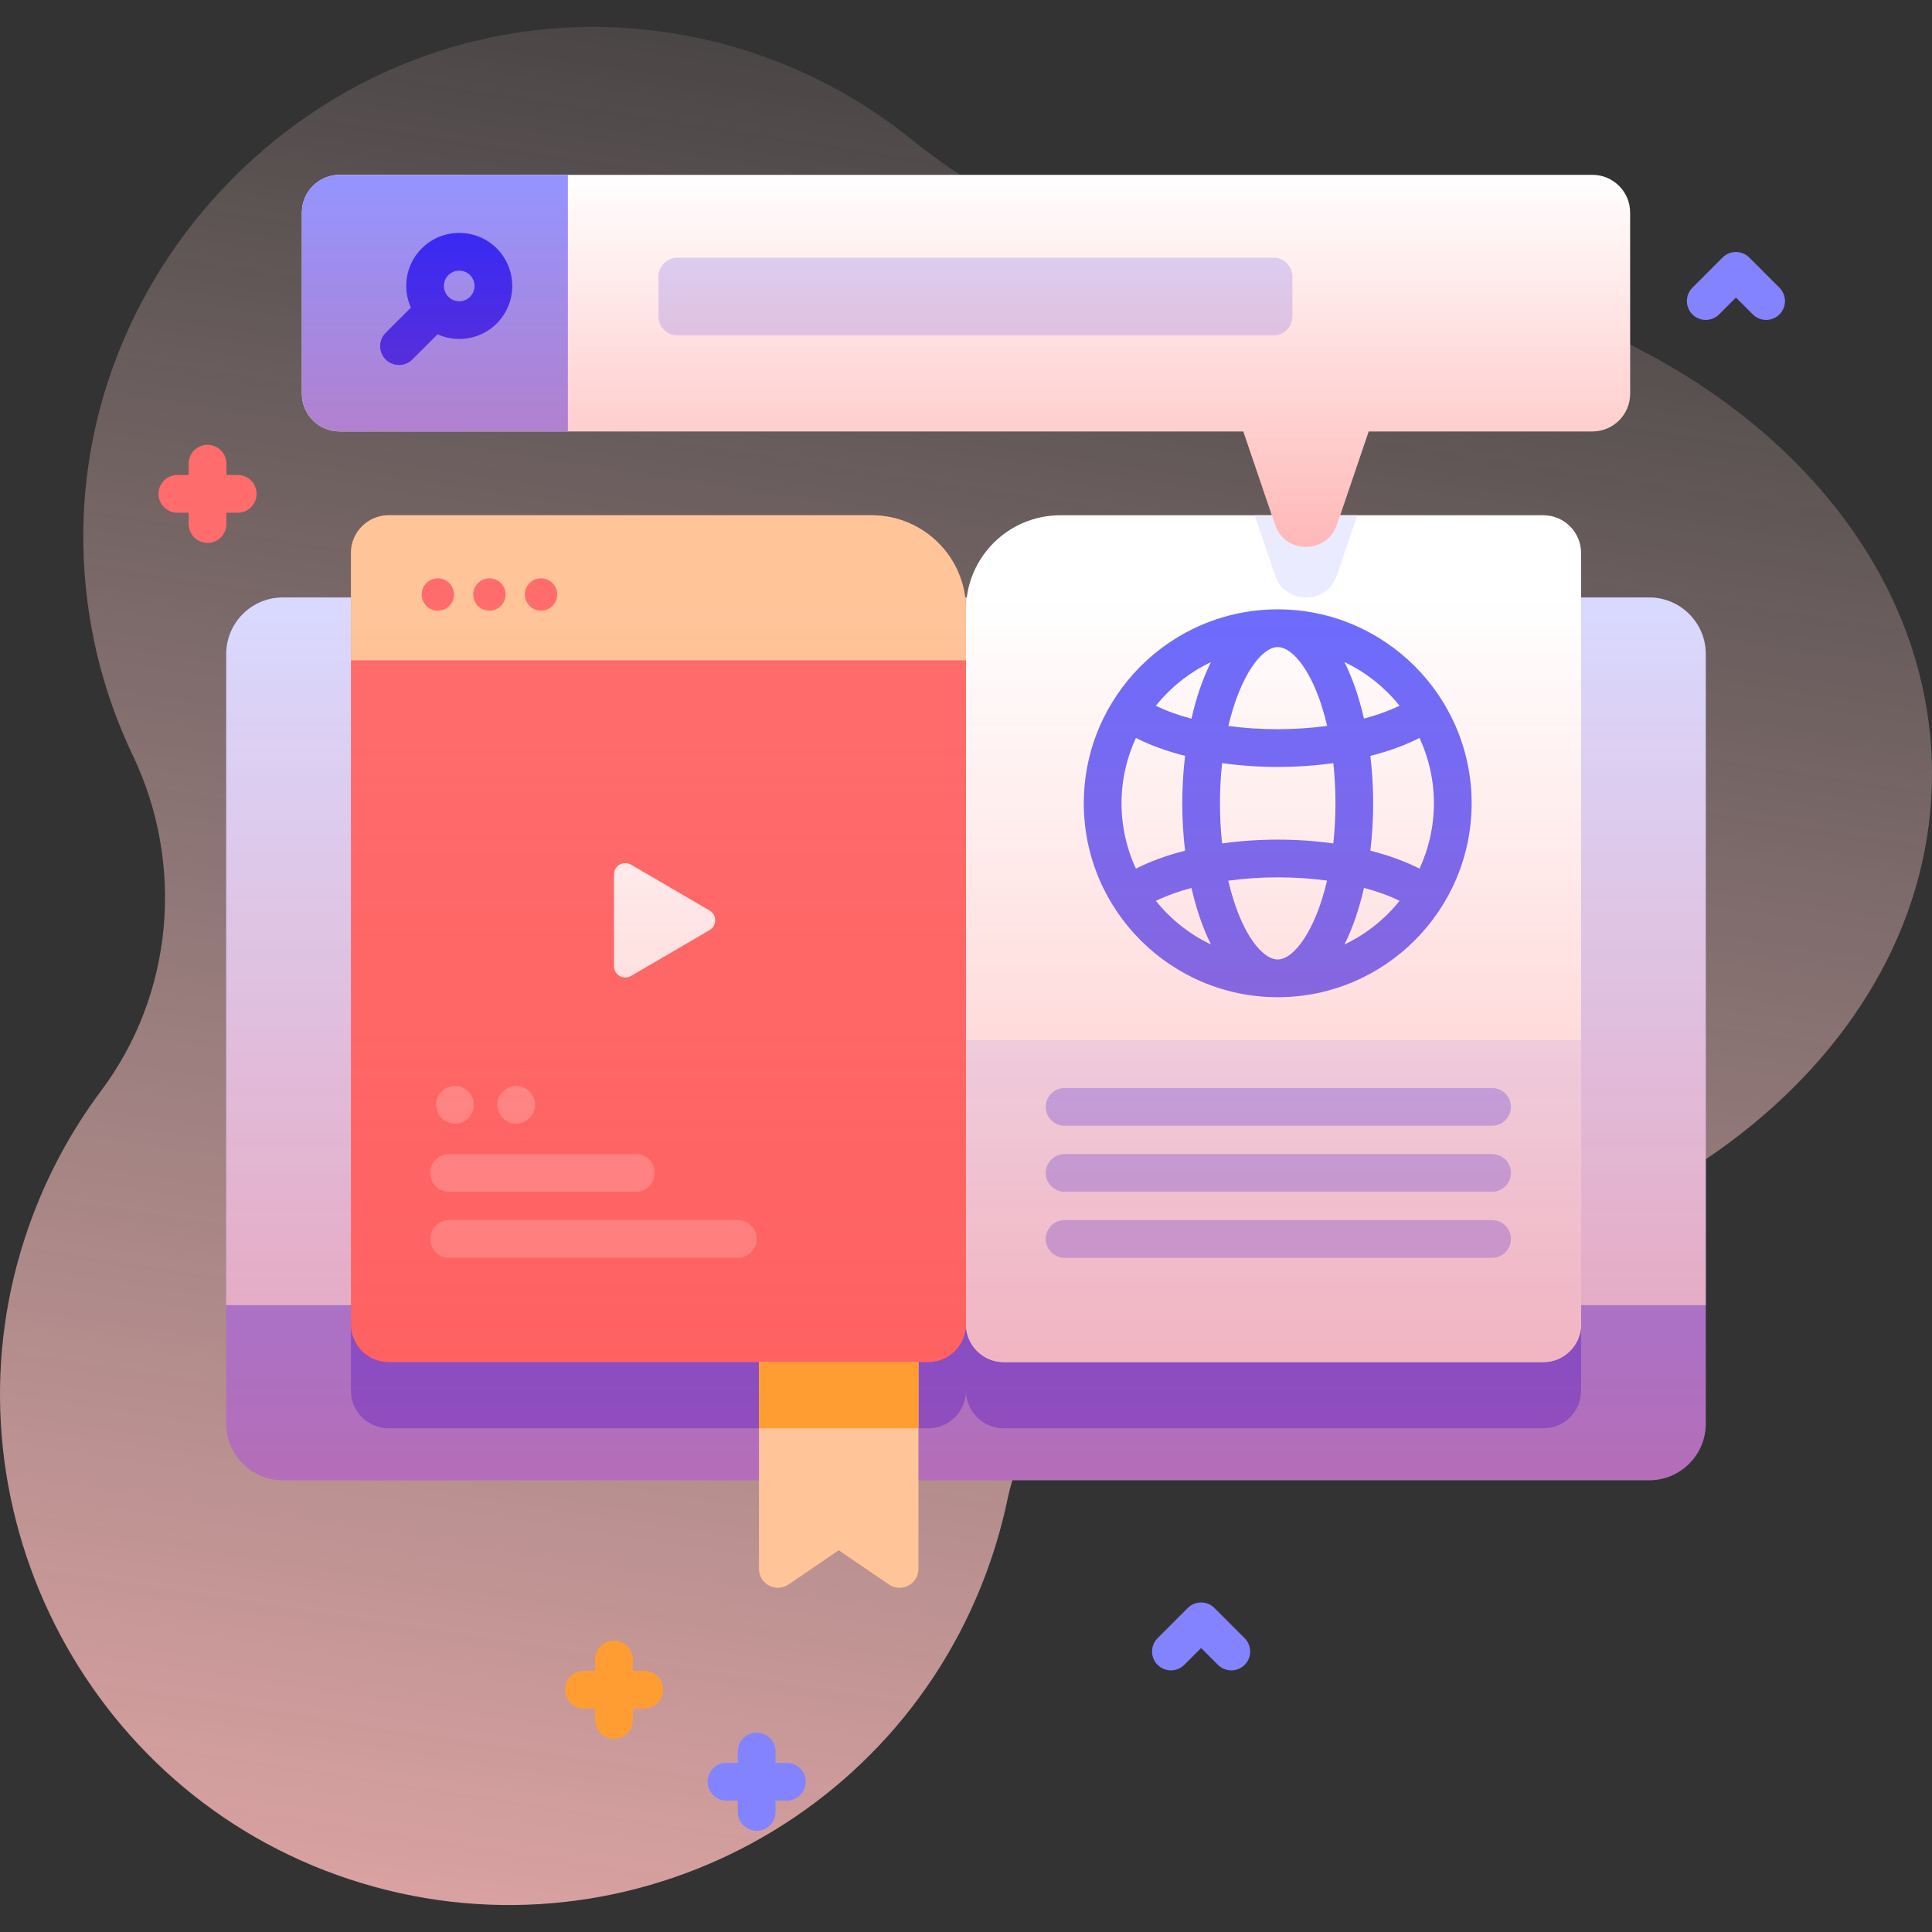 <svg id="Capa_1" enable-background="new 0 0 512 512" height="512" viewBox="0 0 512 512" width="512" xmlns="http://www.w3.org/2000/svg" xmlns:xlink="http://www.w3.org/1999/xlink"><rect x="0" y="0" width="512" height="512" fill="#333333" stroke="none"/><linearGradient id="SVGID_1_" gradientTransform="matrix(1 0 0 -1 -561.6 -3394.99)" gradientUnits="userSpaceOnUse" x1="863.508" x2="755.497" y1="-3340.015" y2="-4045.088"><stop offset="0" stop-color="#ffd9d9" stop-opacity="0"/><stop offset=".998" stop-color="#ffb3b3"/></linearGradient><linearGradient id="lg1"><stop offset="0" stop-color="#ff4d4d" stop-opacity=".4"/><stop offset="1" stop-color="#ff4d4d" stop-opacity="0"/></linearGradient><linearGradient id="SVGID_2_" gradientUnits="userSpaceOnUse" x1="256" x2="256" xlink:href="#lg1" y1="392.278" y2="158.338"/><linearGradient id="SVGID_3_" gradientUnits="userSpaceOnUse" x1="256" x2="256" xlink:href="#lg1" y1="144.94" y2="46.333"/><g><g><path d="m338.919 70.183c-1.369 0-2.734.012-4.096.037-33.932.616-66.631-11.72-93.007-33.075-23.389-18.936-53.236-30.21-85.724-29.998-74.135.484-135.234 63.074-134.007 137.2.33 19.96 4.996 38.864 13.096 55.813 13.801 28.879 10.825 63.235-8.352 88.861-7.92 10.584-14.402 22.515-19.061 35.605-24.826 69.757 11.848 147.296 81.551 172.272 70.982 25.434 148.823-12.162 173.19-83.256 1.805-5.266 3.265-10.567 4.393-15.878 7.162-33.729 36.586-57.876 71.067-57.732.317.001.634.002.951.002 95.59 0 173.08-60.408 173.08-134.925s-77.492-134.926-173.081-134.926z" fill="url(#SVGID_1_)"/><g><g><g><g><path d="m452.039 173.338v203.94c0 8.284-6.716 15-15 15h-362.08c-8.284 0-15-6.716-15-15v-203.94c0-8.284 6.716-15 15-15h362.08c8.284 0 15 6.715 15 15z" fill="#8383ff"/><path d="m418.999 158.338v210.18c0 5.523-4.477 10-10 10h-143c-2.76 0-5.26-1.12-7.07-2.93s-2.93-4.31-2.93-7.07c0 5.52-4.48 10-10 10h-143c-5.523 0-10-4.477-10-10v-210.18z" fill="#4d4dff"/><g><path d="m452.041 345.884h-392.086v-172.548c0-8.284 6.716-15 15-15h362.086c8.284 0 15 6.716 15 15z" fill="#d9d9ff"/></g></g><g><path d="m255.999 161.548v189.42c0 5.52-4.48 10-10 10h-143c-5.52 0-10-4.48-10-10v-204.42c0-5.52 4.48-10 10-10h128c13.81 0 25 11.19 25 25z" fill="#ff6c6c"/><path d="m255.999 175v-13.452c0-13.81-11.19-25-25-25h-128c-5.52 0-10 4.48-10 10v28.452z" fill="#ffc599"/><path d="m418.999 146.55v204.42c0 5.52-4.48 10-10 10h-143c-5.52 0-10-4.48-10-10v-189.42c0-13.81 11.19-25 25-25h128c5.52 0 10 4.48 10 10z" fill="#fff"/><path d="m255.999 275.667v75.301c0 5.523 4.477 10 10 10h142.999c5.523 0 10-4.477 10-10v-75.301z" fill="#ebebff"/></g></g><path d="m162.712 231.735v24.317c0 2.316 2.513 3.758 4.513 2.591l20.825-12.159c1.983-1.158 1.983-4.024 0-5.182l-20.825-12.159c-2.001-1.167-4.513.276-4.513 2.592z" fill="#fff"/><g fill="#ff6c6c"><circle cx="116.035" cy="157.552" r="4.286"/><circle cx="129.707" cy="157.552" r="4.286"/><circle cx="143.38" cy="157.552" r="4.286"/></g><g><g><g><path d="m168.527 315.835h-49.52c-2.762 0-5-2.239-5-5s2.238-5 5-5h49.52c2.762 0 5 2.239 5 5s-2.238 5-5 5z" fill="#ff9494"/></g><g><path d="m195.527 333.338h-76.52c-2.762 0-5-2.239-5-5s2.238-5 5-5h76.52c2.762 0 5 2.239 5 5s-2.238 5-5 5z" fill="#ff9494"/></g></g><g fill="#ff9494"><circle cx="120.554" cy="292.784" r="5"/><circle cx="136.804" cy="292.784" r="5"/></g></g><g><path d="m338.608 161.487c-28.338 0-51.393 23.054-51.393 51.392s23.055 51.392 51.393 51.392 51.392-23.054 51.392-51.392-23.054-51.392-51.392-51.392zm41.392 51.392c0 6.182-1.372 12.046-3.812 17.319-3.759-1.921-8.177-3.519-13.032-4.757.495-4.144.752-8.374.752-12.563 0-4.187-.256-8.416-.751-12.559 4.854-1.237 9.27-2.836 13.032-4.76 2.439 5.275 3.811 11.139 3.811 17.32zm-41.392 41.392c-3.17 0-6.915-4.059-9.774-10.592-1.343-3.068-2.457-6.534-3.326-10.288 4.192-.573 8.611-.88 13.101-.88 4.514 0 8.916.295 13.078.855-3.08 13.16-8.756 20.905-13.079 20.905zm0-31.76c-5.065 0-10.024.352-14.742 1.011-.369-3.432-.559-7-.559-10.643 0-3.759.205-7.311.567-10.642 4.722.661 9.681 1.01 14.734 1.01 5.063 0 10.021-.351 14.741-1.011.369 3.432.559 7 .559 10.643 0 3.759-.205 7.311-.567 10.642-4.721-.66-9.68-1.01-14.733-1.01zm-41.392-9.632c0-6.182 1.372-12.046 3.812-17.319 3.759 1.921 8.177 3.519 13.032 4.757-.495 4.144-.752 8.374-.752 12.563 0 4.187.256 8.415.751 12.557-4.854 1.238-9.267 2.839-13.03 4.764-2.441-5.274-3.812-11.139-3.813-17.322zm41.392-41.392c3.17 0 6.914 4.059 9.773 10.592 1.343 3.068 2.457 6.534 3.326 10.287-4.193.574-8.612.881-13.099.881-4.514 0-8.917-.295-13.078-.855 3.08-13.159 8.756-20.905 13.078-20.905zm32.288 15.536c-2.739 1.329-5.919 2.482-9.432 3.417-1.253-5.51-2.982-10.622-5.169-14.974 5.704 2.707 10.69 6.682 14.601 11.557zm-49.976-11.557c-2.19 4.359-3.921 9.481-5.175 15-3.502-.934-6.683-2.087-9.434-3.433 3.913-4.879 8.901-8.858 14.609-11.567zm-14.6 63.27c2.739-1.33 5.919-2.483 9.431-3.417 1.253 5.51 2.982 10.622 5.169 14.974-5.703-2.708-10.688-6.682-14.6-11.557zm49.976 11.557c2.19-4.359 3.921-9.481 5.174-15 3.502.934 6.683 2.087 9.434 3.433-3.912 4.879-8.901 8.858-14.608 11.567z" fill="#6c6cff"/></g><g><path d="m400.407 328.338c0 2.76-2.24 5-5 5h-113.28c-2.76 0-5-2.24-5-5s2.24-5 5-5h113.28c2.76 0 5 2.24 5 5z" fill="#b3b3ff"/></g><g><path d="m400.407 310.835c0 2.76-2.24 5-5 5h-113.28c-2.76 0-5-2.24-5-5s2.24-5 5-5h113.28c2.76 0 5 2.24 5 5z" fill="#b3b3ff"/></g><g><path d="m400.407 293.332c0 2.76-2.24 5-5 5h-113.28c-2.76 0-5-2.24-5-5s2.24-5 5-5h113.28c2.76 0 5 2.24 5 5z" fill="#b3b3ff"/></g><path d="m452.039 173.338v203.94c0 8.284-6.716 15-15 15h-362.08c-8.284 0-15-6.716-15-15v-203.94c0-8.284 6.716-15 15-15h362.08c8.284 0 15 6.715 15 15z" fill="url(#SVGID_2_)"/><g><path d="m243.399 360.968v54.81c0 4.02-4.5 6.39-7.82 4.13l-13.31-9.07-13.31 9.07c-3.32 2.26-7.82-.11-7.82-4.13v-54.81z" fill="#ffc599"/><path d="m201.139 360.97h42.26v17.548h-42.26z" fill="#ff9d33"/></g><g><path d="m359.709 136.55-5.42 15.92c-2.66 7.82-13.72 7.82-16.38 0l-5.41-15.92z" fill="#ebebff"/><path d="m421.999 46.333h-332c-5.523 0-10 4.477-10 10v48c0 5.523 4.477 10 10 10h239.499l8.413 24.741c2.66 7.822 13.723 7.822 16.383 0l8.413-24.741h59.292c5.523 0 10-4.477 10-10v-48c0-5.523-4.477-10-10-10z" fill="#fff"/><path d="m150.499 46.333h-60.5c-5.523 0-10 4.477-10 10v48c0 5.523 4.477 10 10 10h60.5z" fill="#9494ff"/><path d="m102.205 95.274c.977.976 2.256 1.464 3.536 1.464s2.559-.488 3.536-1.464l6.677-6.677c1.824.815 3.782 1.237 5.745 1.237 3.601 0 7.201-1.371 9.942-4.111 5.482-5.482 5.482-14.402 0-19.884-5.482-5.481-14.401-5.481-19.884 0-4.235 4.235-5.184 10.518-2.874 15.687l-6.677 6.677c-1.954 1.953-1.954 5.119-.001 7.071zm16.622-22.363c.792-.792 1.831-1.188 2.871-1.188s2.079.396 2.871 1.188c1.583 1.583 1.583 4.158 0 5.741s-4.158 1.583-5.741 0-1.584-4.158-.001-5.741z" fill="#2c27ff"/><path d="m337.499 88.872h-158.001c-2.761 0-5-2.239-5-5v-10.577c0-2.761 2.239-5 5-5h158.001c2.761 0 5 2.239 5 5v10.577c0 2.761-2.239 5-5 5z" fill="#d9d9ff"/></g></g><path d="m468.039 84.781c-1.279 0-2.56-.488-3.535-1.464l-4.465-4.464-4.465 4.464c-1.951 1.952-5.119 1.952-7.07 0-1.953-1.953-1.953-5.119 0-7.071l8-8c1.951-1.952 5.119-1.952 7.07 0l8 8c1.953 1.953 1.953 5.119 0 7.071-.975.976-2.256 1.464-3.535 1.464z" fill="#8383ff"/><path d="m326.308 442.667c-1.279 0-2.56-.488-3.535-1.464l-4.465-4.464-4.465 4.464c-1.951 1.952-5.119 1.952-7.07 0-1.953-1.953-1.953-5.119 0-7.071l8-8c1.951-1.952 5.119-1.952 7.07 0l8 8c1.953 1.953 1.953 5.119 0 7.071-.976.975-2.256 1.464-3.535 1.464z" fill="#8383ff"/><path d="m62.999 125.883h-3v-3c0-2.761-2.239-5-5-5s-5 2.239-5 5v3h-3c-2.761 0-5 2.239-5 5s2.239 5 5 5h3v3c0 2.761 2.239 5 5 5s5-2.239 5-5v-3h3c2.761 0 5-2.239 5-5s-2.239-5-5-5z" fill="#ff6c6c"/><path d="m170.712 442.784h-3v-3c0-2.761-2.239-5-5-5s-5 2.239-5 5v3h-3c-2.761 0-5 2.239-5 5s2.239 5 5 5h3v3c0 2.761 2.239 5 5 5s5-2.239 5-5v-3h3c2.761 0 5-2.239 5-5s-2.239-5-5-5z" fill="#ff9d33"/><path d="m208.527 467.174h-3v-3c0-2.761-2.239-5-5-5s-5 2.239-5 5v3h-3c-2.761 0-5 2.239-5 5s2.239 5 5 5h3v3c0 2.761 2.239 5 5 5s5-2.239 5-5v-3h3c2.761 0 5-2.239 5-5s-2.239-5-5-5z" fill="#8383ff"/></g></g><path d="m421.999 46.333h-332c-5.523 0-10 4.477-10 10v48c0 5.523 4.477 10 10 10h239.499l8.413 24.741c2.66 7.822 13.723 7.822 16.383 0l8.413-24.741h59.292c5.523 0 10-4.477 10-10v-48c0-5.523-4.477-10-10-10z" fill="url(#SVGID_3_)"/></g></svg>